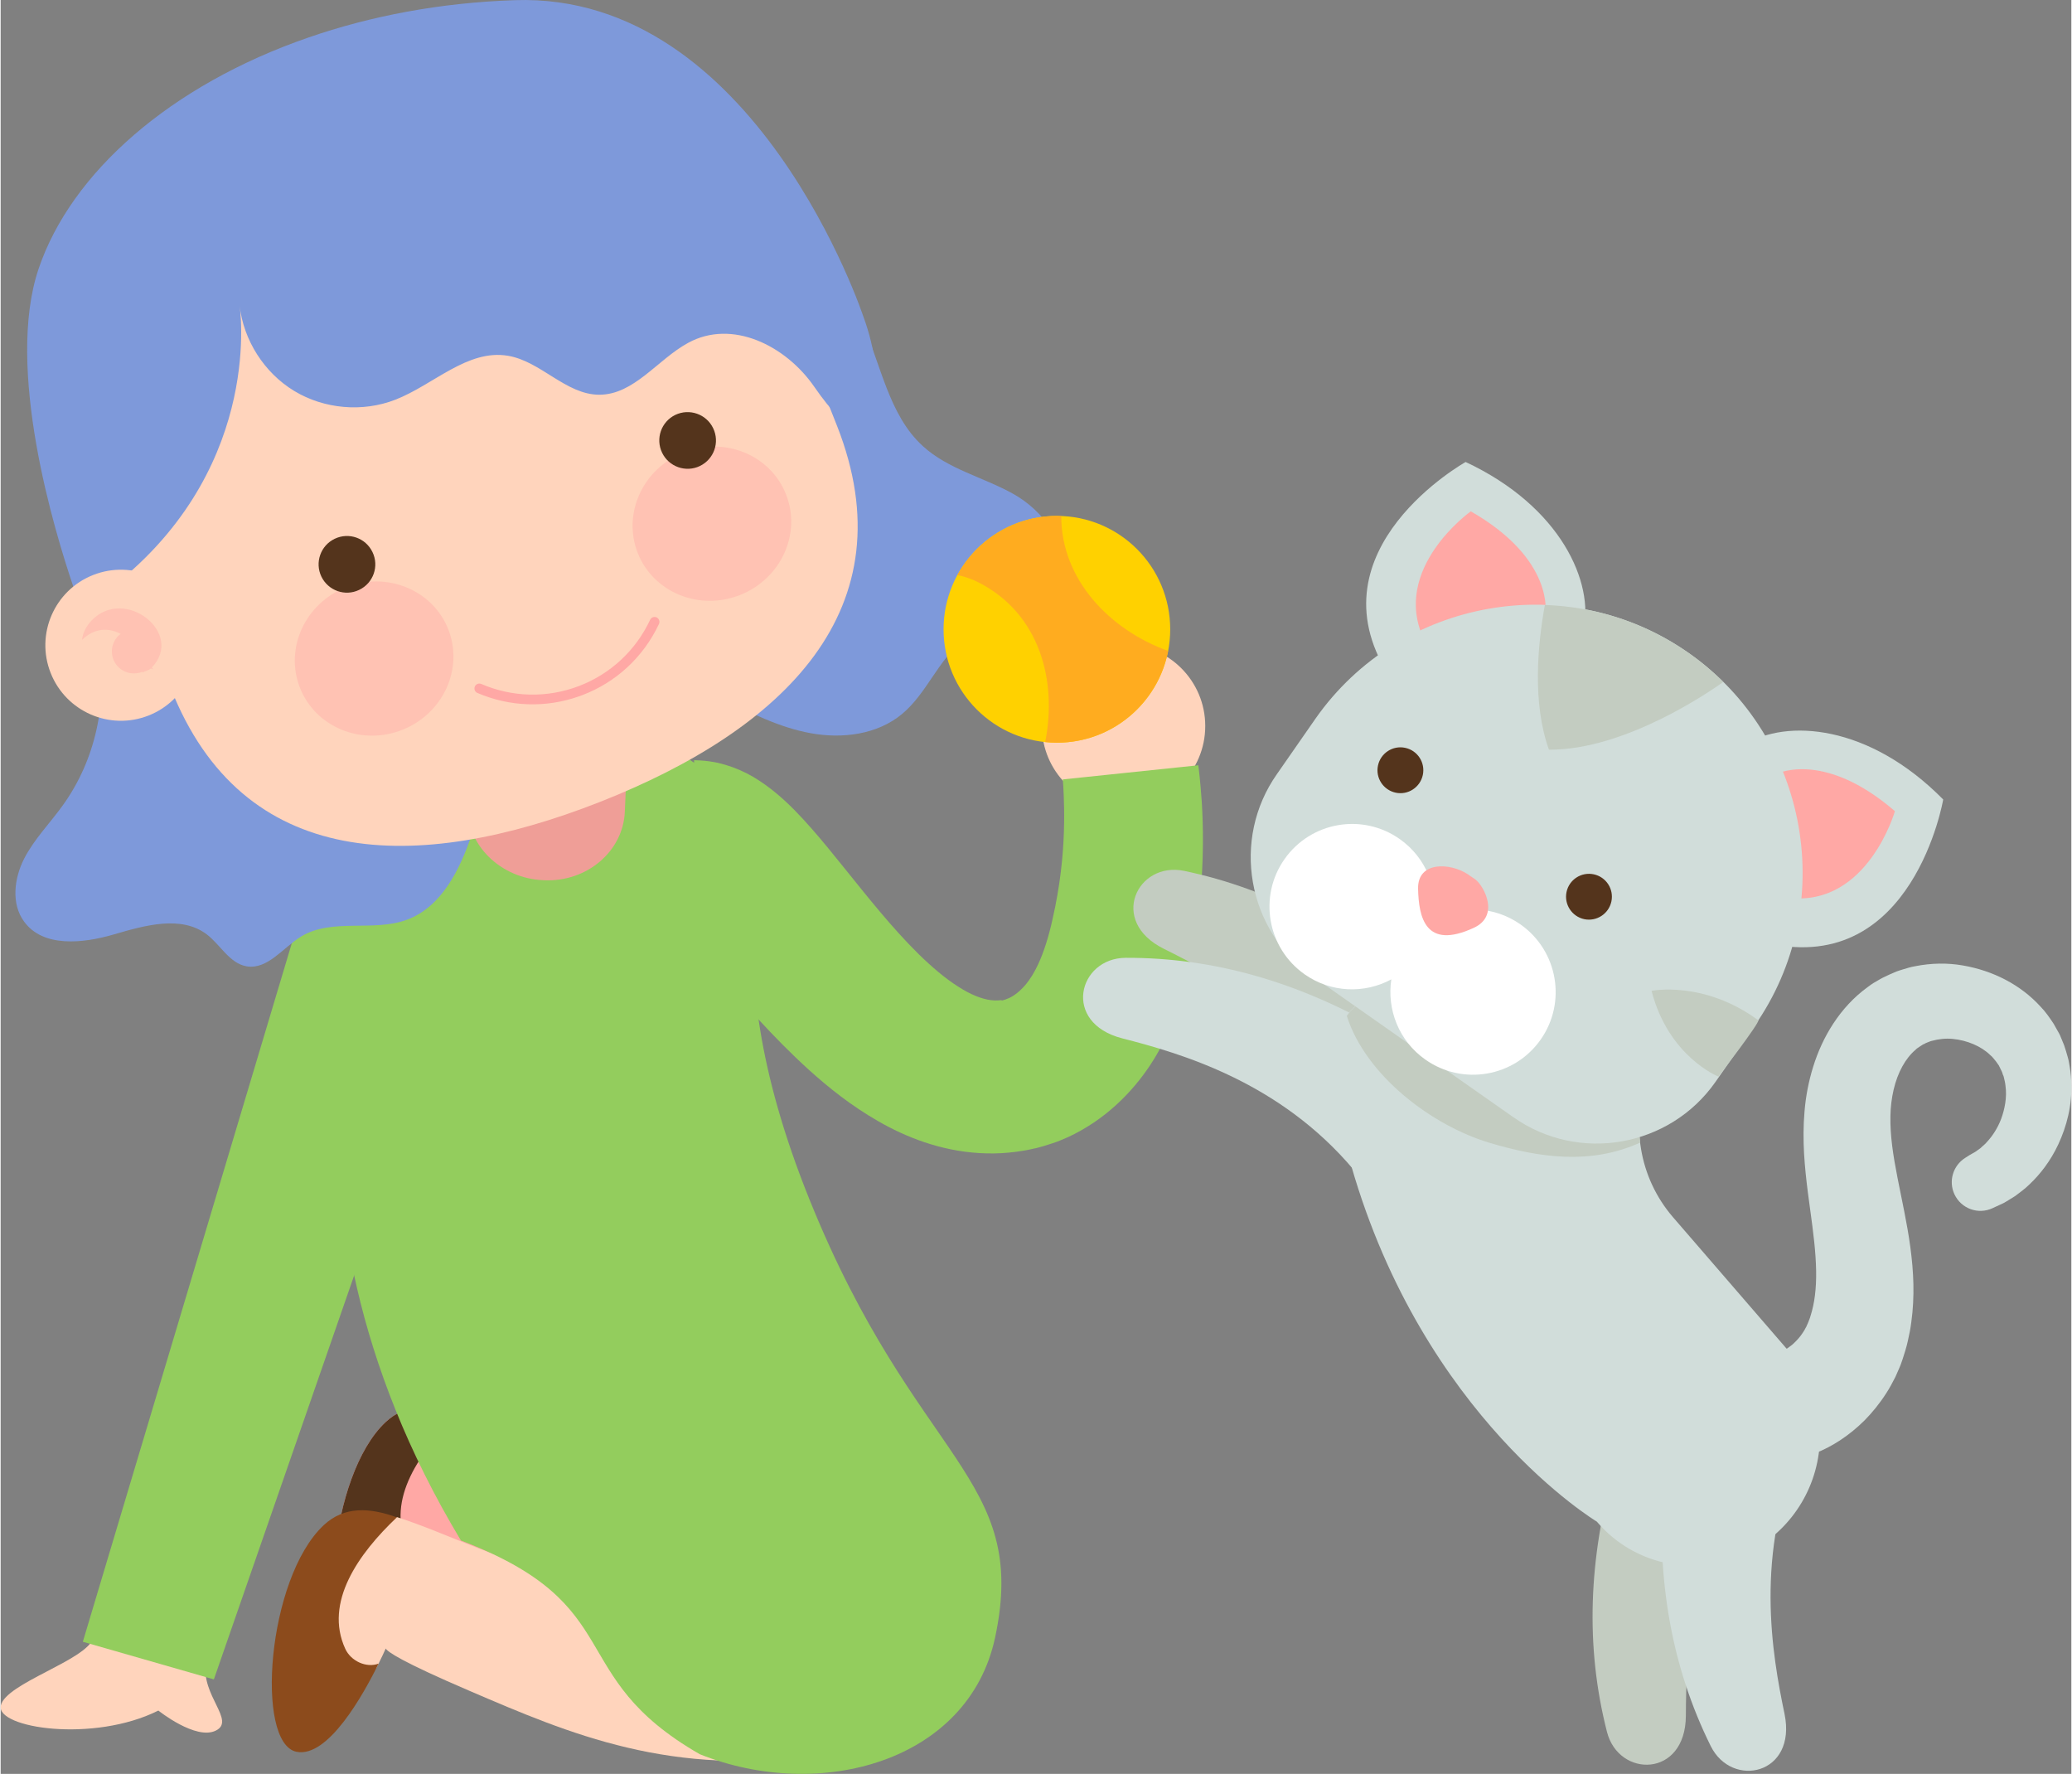 <?xml version="1.0" encoding="UTF-8"?>
<!DOCTYPE svg PUBLIC "-//W3C//DTD SVG 1.1//EN" "http://www.w3.org/Graphics/SVG/1.1/DTD/svg11.dtd">
<!-- Creator: CorelDRAW 2019 (64 Bit) -->
<svg xmlns="http://www.w3.org/2000/svg" xml:space="preserve" width="833px" height="713px" version="1.1" style="shape-rendering:geometricPrecision; text-rendering:geometricPrecision; image-rendering:optimizeQuality; fill-rule:evenodd; clip-rule:evenodd"
viewBox="0 0 257.73 220.74"
 xmlns:xlink="http://www.w3.org/1999/xlink"
 xmlns:xodm="http://www.corel.com/coreldraw/odm/2003">
 <rect x="0" y="0" width="257.73" height="220.74" fill="#808080" stroke="none"/>
 <defs>
  <style type="text/css">
   <![CDATA[
    .fil5 {fill:#54341C;fill-rule:nonzero}
    .fil2 {fill:#7E99DA;fill-rule:nonzero}
    .fil6 {fill:#8C4B1C;fill-rule:nonzero}
    .fil1 {fill:#93CD5D;fill-rule:nonzero}
    .fil11 {fill:#C3CCC1;fill-rule:nonzero}
    .fil12 {fill:#D1DDDA;fill-rule:nonzero}
    .fil7 {fill:#EF9E97;fill-rule:nonzero}
    .fil3 {fill:#FFA8A5;fill-rule:nonzero}
    .fil10 {fill:#FFAC1F;fill-rule:nonzero}
    .fil9 {fill:#FFD100;fill-rule:nonzero}
    .fil0 {fill:#FFD4BC;fill-rule:nonzero}
    .fil13 {fill:white;fill-rule:nonzero}
    .fil8 {fill:#FFA8A5;fill-rule:nonzero;fill-opacity:0.4}
    .fil4 {fill:#FFA8A5;fill-rule:nonzero;fill-opacity:0.6}
   ]]>
  </style>
 </defs>
 <g id="Camada_x0020_1">
  <g id="_2284713623904">
   <g>
    <path class="fil0" d="M11.54 203.84c-0.93,2.8 -10.89,5.6 -11.52,8.4 -0.62,2.8 11.52,4.67 19.61,0.62 0,0 4.67,3.74 7.16,2.49 2.49,-1.24 -1.87,-4.35 -1.25,-8.4l-14 -3.11z"/>
    <polygon class="fil1" points="58.12,118.06 26.54,208.98 10.23,204.3 37.78,112.22 "/>
    <path class="fil0" d="M149.93 90.34c0,5.62 -4.55,10.17 -10.16,10.17 -5.62,0 -10.17,-4.55 -10.17,-10.17 0,-5.61 4.55,-10.16 10.17,-10.16 5.61,0 10.16,4.55 10.16,10.16z"/>
    <path class="fil1" d="M86.31 94.6c0,0 0.1,0 0.28,0.01 0.14,0 0.3,0.01 0.48,0.02 0.34,0.02 0.73,0.05 1.14,0.11 0.99,0.14 1.33,0.25 2.02,0.44 1.17,0.35 2.44,0.9 3.43,1.49 1.03,0.61 1.95,1.28 2.79,1.97 1.66,1.37 3.06,2.85 4.45,4.43 1.39,1.57 2.74,3.25 4.15,5 2.81,3.48 5.84,7.33 9.15,10.6 1.65,1.62 3.36,3.08 4.96,4.09 1.61,1.05 3,1.55 4.04,1.69 0.27,0.02 0.52,0.06 0.78,0.04 0.12,0.01 0.25,-0.01 0.38,-0.02 0.07,0.01 0.13,-0.02 0.2,-0.02l0.1 0.09 0.05 0.11 0.01 0c0.26,0 -0.33,-0.03 -0.25,-0.05l0.06 -0.07 0.54 -0.15c0.14,-0.04 0.02,-0.03 0.04,-0.03l-0.05 0.01c-0.06,0.03 -0.02,0.01 0.03,0 0.04,-0.02 0.09,-0.02 0.13,-0.05 0.18,-0.05 0.38,-0.15 0.6,-0.27 0.44,-0.24 0.93,-0.63 1.39,-1.11 0.24,-0.24 0.46,-0.5 0.66,-0.78l0.08 -0.11 0.04 -0.05c0.02,-0.03 -0.15,0.24 -0.07,0.11l0.02 -0.02 0.03 -0.06 0.29 -0.44c0.12,-0.19 0.12,-0.16 0.25,-0.4 0.83,-1.4 1.51,-3.23 2.04,-5.25 0.13,-0.48 0.27,-1.07 0.36,-1.49 0.12,-0.55 0.24,-1.1 0.35,-1.63 0.19,-0.96 0.37,-2 0.51,-2.94 0.56,-3.82 0.63,-7.07 0.59,-9.33 -0.04,-2.26 -0.16,-3.55 -0.16,-3.55l16.87 -1.76c0,0 0.05,0.42 0.14,1.2 0.08,0.78 0.19,1.92 0.29,3.39 0.18,2.92 0.27,7.12 -0.23,12.14 -0.12,1.27 -0.27,2.53 -0.49,3.94 -0.11,0.64 -0.22,1.29 -0.33,1.96 -0.14,0.8 -0.26,1.43 -0.43,2.19 -0.64,2.94 -1.57,6.29 -3.37,9.8 -0.19,0.39 -0.55,1.01 -0.79,1.43l-0.27 0.45 -0.48 0.76c-0.59,0.89 -1.23,1.76 -1.94,2.59 -1.42,1.68 -3.1,3.25 -5.11,4.61 -1.01,0.67 -2.08,1.3 -3.25,1.83 -0.29,0.13 -0.59,0.25 -0.89,0.38 -0.3,0.12 -0.59,0.24 -1.01,0.37l-1.07 0.34 -0.53 0.15 -0.45 0.12 -0.22 0.04 -0.44 0.1c-0.3,0.06 -0.59,0.13 -0.9,0.17 -0.6,0.1 -1.2,0.19 -1.82,0.24 -1.22,0.12 -2.45,0.13 -3.66,0.06 -4.9,-0.29 -9.19,-2.01 -12.58,-3.96 -3.44,-1.97 -6.18,-4.19 -8.6,-6.36 -4.8,-4.36 -8.35,-8.59 -11.29,-11.9 -1.45,-1.65 -2.73,-3.09 -3.79,-4.18 -1.04,-1.1 -1.89,-1.84 -2.26,-2.1 -0.17,-0.12 -0.2,-0.11 -0.05,-0.01 0.12,0.08 0.58,0.33 1.09,0.47 0.36,0.11 0.4,0.13 1.13,0.24 0.28,0.04 0.54,0.22 0.78,0.22l0.17 0.16c0.07,0 0.11,0 0.08,0l-0.07 0c-0.18,0 -0.28,-0.15 -0.28,-0.15l0.16 -21.32z"/>
    <path class="fil2" d="M126.02 61.45c-3.71,-2.07 -8.09,-3.06 -11.23,-5.93 -4.3,-3.91 -5.19,-10.21 -7.63,-15.47 -1.96,-4.22 -5.13,-7.99 -9.3,-10.06 -4.16,-2.08 -9.36,-2.28 -13.4,0.02 -3.92,2.23 -6.35,6.48 -7.39,10.87 -1.03,4.39 -0.85,8.96 -0.65,13.46l13.29 32.54c3.56,1.81 7.19,3.65 11.12,4.36 3.93,0.72 8.29,0.17 11.36,-2.39 3.08,-2.55 4.49,-6.72 7.64,-9.18 3.8,-2.97 9.97,-3.42 11.69,-7.93 1.52,-3.97 -1.79,-8.22 -5.5,-10.29z"/>
    <g>
     <path class="fil3" d="M78.05 157.07c8.15,8.11 4.01,26.81 -3.67,26.58 -7.68,-0.22 -19.42,-13.3 -26.48,-6.67 -7.06,6.63 -8.54,27.16 -3.37,28.18 5.17,1.03 11.18,-13.04 11.18,-13.04 0,0 18.25,14.19 31.65,2.39 13.4,-11.8 12.53,-28.9 6.19,-43.32l-15.5 5.88z"/>
     <path class="fil4" d="M82.49 169.48c5.12,0.94 10.54,1.35 15.44,-0.56 -0.27,-6 -1.89,-12.07 -4.38,-17.73l-15.5 5.88c3.14,3.13 4.45,7.83 4.44,12.41z"/>
     <path class="fil5" d="M50.59 192.35c-2.66,-5.78 1.63,-11.83 6.41,-16.36 -3.37,-1.22 -6.54,-1.42 -9.1,0.99 -7.06,6.63 -8.54,27.16 -3.37,28.18 3.91,0.78 8.31,-7.09 10.21,-10.97 -1.52,0.58 -3.45,-0.31 -4.15,-1.84z"/>
    </g>
    <g>
     <path class="fil0" d="M68.49 195.12c-4.89,-0.14 -12.97,-4.37 -19.15,-6.33 -7.77,2.76 -13.15,13.87 -8.7,18.32 2.96,2.95 5.62,1.49 6.27,0.18 0.51,-1.03 0.87,-1.81 1.02,-2.15 0.21,0.39 1.87,1.6 10.48,5.29 12.35,5.3 25.18,10.85 43.99,7.86 0,0 -26.23,-22.94 -33.91,-23.17z"/>
     <path class="fil6" d="M42.89 205.17c-2.65,-5.77 1.64,-11.83 6.42,-16.35 -3.37,-1.23 -6.55,-1.42 -9.11,0.98 -7.06,6.63 -8.54,27.16 -3.37,28.19 3.92,0.78 8.31,-7.1 10.21,-10.97 -1.52,0.57 -3.45,-0.31 -4.15,-1.85z"/>
    </g>
    <g>
     <path class="fil1" d="M46.8 110.94l26.84 -24.7 23.41 16.03c0,0 -9.62,14.22 3.64,47.04 13.25,32.81 27.36,34.35 23.09,54.44 -3.3,15.48 -21.81,20.53 -36.77,14.54 -17.11,-9.83 -8.56,-18.5 -29.72,-26.59 -26.77,-44.5 -10.49,-80.76 -10.49,-80.76z"/>
    </g>
    <g>
     <path class="fil2" d="M58.46 85.36c-2.69,-4.21 -7.63,-6.36 -12.39,-7.89 -7.56,-2.43 -15.42,-3.91 -23.35,-4.37l-10.57 7.58c1.23,6.74 -0.4,13.97 -4.41,19.53 -1.6,2.23 -3.57,4.21 -4.82,6.65 -1.24,2.44 -1.63,5.59 -0.01,7.81 2.36,3.26 7.31,2.74 11.18,1.61 3.86,-1.13 8.41,-2.43 11.6,0.02 1.69,1.31 2.82,3.59 4.93,3.95 2.63,0.43 4.53,-2.35 6.81,-3.73 3.85,-2.31 8.97,-0.51 13.17,-2.08 4.29,-1.6 6.56,-6.23 8.03,-10.57 2.07,-6.05 3.28,-13.13 -0.17,-18.51z"/>
     <path class="fil7" d="M58.29 96.29l-0.16 3.88c-0.21,5 4.14,9.14 9.38,9.36l0.17 0.01c5.24,0.22 9.8,-3.55 10.01,-8.55l0.23 -5.36c-6.54,-0.55 -13.11,0.04 -19.63,0.66z"/>
     <g>
      <path class="fil0" d="M21.17 85.63c8.95,22.74 30.55,23.16 53.45,14.15 22.9,-9.02 38.43,-24.04 29.48,-46.79 -8.95,-22.74 -18.67,-44.12 -59.01,-28.25 -40.34,15.88 -32.88,38.14 -23.92,60.89z"/>
     </g>
     <path class="fil8" d="M79.31 68.85c1.95,4.89 7.66,7.21 12.75,5.18 5.09,-2.04 7.64,-7.65 5.68,-12.54 -1.95,-4.9 -7.66,-7.22 -12.75,-5.18 -5.09,2.03 -7.63,7.64 -5.68,12.54z"/>
     <path class="fil8" d="M55.7 78.27c1.95,4.9 -0.59,10.51 -5.68,12.54 -5.09,2.03 -10.8,-0.29 -12.75,-5.18 -1.96,-4.89 0.59,-10.51 5.67,-12.54 5.09,-2.03 10.8,0.29 12.76,5.18z"/>
     <path class="fil2" d="M14.94 72.18c0,0 -3.8,-0.17 -5.87,0.89 -2.35,-6.89 -8.55,-27.24 -4.34,-39.64 4.06,-11.97 16.43,-22.84 33.57,-28.76 7.71,-2.67 16.38,-4.34 25.7,-4.65 30.03,-1.02 43.39,39.41 43.39,39.41 3.03,8.16 1.54,16.8 -0.39,13.41 0,0 -1.11,1.98 -5.74,-4.72 -3.55,-5.13 -10.23,-8.45 -15.7,-5.45 -3.82,2.08 -6.71,6.45 -11.06,6.45 -4.16,-0.01 -7.26,-4.17 -11.37,-4.85 -5.04,-0.84 -9.25,3.62 -14.01,5.47 -4.06,1.58 -8.85,1.17 -12.58,-1.09 -3.73,-2.26 -6.31,-6.3 -6.8,-10.64 0,0 3.05,19.39 -14.8,34.17z"/>
     <g>
      <g>
       <path class="fil0" d="M23.71 76.85c1.9,4.83 -0.47,10.29 -5.3,12.19 -4.83,1.9 -10.29,-0.48 -12.19,-5.31 -1.9,-4.82 0.47,-10.28 5.3,-12.18 4.83,-1.9 10.29,0.47 12.19,5.3z"/>
      </g>
     </g>
     <path class="fil8" d="M11.34 77.19c-0.76,0.79 -1.13,1.63 -1.21,2.44 1.55,-1.52 3.35,-1.54 4.81,-0.74 -0.12,0.08 -0.23,0.17 -0.33,0.27 -1.05,1.09 -1.02,2.83 0.08,3.88 0.81,0.78 1.99,0.96 2.97,0.55 0,0.03 0,0.07 0,0.1 0.29,-0.18 0.75,-0.25 1.02,-0.5 0.02,-0.03 0.25,0.11 0.28,0.08 0,-0.01 0.01,-0.02 0.01,-0.02 0.01,-0.02 -0.17,-0.17 -0.16,-0.18 4.13,-4.3 -3.37,-10.13 -7.47,-5.88z"/>
     <path class="fil5" d="M82.33 56.34c0.84,1.75 2.95,2.49 4.7,1.65 1.76,-0.85 2.5,-2.95 1.65,-4.71 -0.84,-1.75 -2.95,-2.49 -4.71,-1.65 -1.75,0.85 -2.49,2.95 -1.64,4.71z"/>
     <path class="fil5" d="M39.92 71.75c0.85,1.76 2.96,2.5 4.71,1.65 1.76,-0.84 2.5,-2.95 1.65,-4.7 -0.84,-1.76 -2.95,-2.5 -4.71,-1.65 -1.75,0.84 -2.49,2.95 -1.65,4.7z"/>
     <g>
      <path class="fil3" d="M71.96 86.66c-4.12,1.45 -8.59,1.3 -12.62,-0.43 -0.31,-0.13 -0.45,-0.49 -0.32,-0.8 0.14,-0.31 0.49,-0.45 0.8,-0.32 3.88,1.67 8.18,1.77 12.13,0.27 3.94,-1.5 7.1,-4.43 8.89,-8.26 0.14,-0.3 0.51,-0.43 0.81,-0.29 0.3,0.15 0.43,0.51 0.29,0.81 -1.93,4.11 -5.32,7.26 -9.56,8.87 -0.14,0.05 -0.28,0.1 -0.42,0.15z"/>
     </g>
    </g>
    <g>
     <path class="fil9" d="M145.57 78.31c0,7.79 -6.31,14.11 -14.1,14.11 -7.8,0 -14.11,-6.32 -14.11,-14.11 0,-7.79 6.31,-14.11 14.11,-14.11 7.79,0 14.1,6.32 14.1,14.11z"/>
     <path class="fil10" d="M132.01 64.23c-0.18,-0.01 -0.36,-0.03 -0.54,-0.03 -5.35,0 -10,2.98 -12.4,7.36 0.92,0.18 1.83,0.49 2.69,0.94 7.54,3.86 9.78,12.18 8.25,19.84 0.48,0.05 0.96,0.08 1.46,0.08 6.87,0 12.59,-4.92 13.84,-11.42 -7.27,-2.61 -13.32,-8.9 -13.3,-16.77z"/>
    </g>
   </g>
   <g>
    <path class="fil11" d="M144.78 118.07c6.71,3.33 18.07,9.36 24.81,22.07 1.8,-1.21 3.79,-2.13 5.82,-2.96 2.81,-1.89 5.6,-3.82 8.46,-5.64 -2.4,-2.95 -4.87,-5.59 -7.37,-7.83 -8.79,-7.88 -18.42,-13.09 -29.2,-15.34 -5.82,-1.21 -9.47,6.26 -2.52,9.7z"/>
    <path class="fil12" d="M139.59 129.21c7.26,1.86 19.62,5.39 28.86,16.41 1.51,-1.55 3.26,-2.87 5.08,-4.1 2.35,-2.44 4.68,-4.9 7.1,-7.27 -2.96,-2.39 -5.93,-4.46 -8.84,-6.13 -10.23,-5.88 -20.74,-8.97 -31.76,-8.93 -5.93,0.03 -7.96,8.09 -0.44,10.02z"/>
    <path class="fil11" d="M209.75 213.51c0.03,-7.5 0.45,-20.34 8.9,-31.99 -1.87,-1.09 -3.58,-2.47 -5.21,-3.92 -2.94,-1.7 -5.9,-3.35 -8.78,-5.12 -1.6,3.44 -2.88,6.83 -3.8,10.06 -3.21,11.35 -3.66,22.3 -0.93,32.97 1.46,5.75 9.78,5.75 9.82,-2z"/>
    <path class="fil12" d="M205.81 132.09l-0.61 1.52c-2.44,6.04 -1.3,12.94 2.96,17.87l14.33 16.58c2.55,2.96 3.96,6.75 3.95,10.67 -0.02,5.91 -3.25,11.36 -8.44,14.2 -6.48,3.55 -14.56,2.05 -19.33,-3.58 0,0 -21.56,-12.9 -30.58,-44.33 -9.03,-31.44 13.87,-18.65 13.87,-18.65l23.85 5.72z"/>
    <path class="fil11" d="M185.38 142.23c6.03,1.79 12.43,2.79 18.69,-0.05 -0.35,-2.86 0.01,-5.8 1.13,-8.57l0.61 -1.52 -23.85 -5.72c0,0 -10.4,-5.79 -14.41,0.05 2.35,7.41 10.58,13.66 17.83,15.81z"/>
    <path class="fil12" d="M222.03 213.27c-1.53,-7.34 -3.79,-19.99 2.06,-33.14 -2.06,-0.67 -4.02,-1.66 -5.92,-2.75 -3.23,-1.05 -6.46,-2.05 -9.66,-3.18 -0.85,3.7 -1.39,7.28 -1.61,10.63 -0.78,11.77 1.05,22.57 5.94,32.44 2.63,5.33 10.76,3.6 9.19,-4z"/>
    <path class="fil12" d="M219.79 168.34c0,0 0.09,0.01 0.27,0.02 0.09,0.01 0.21,0.02 0.34,0.03 0.13,0.01 0.35,0.03 0.24,0.01 -0.03,0 -0.07,0 -0.1,0.02 -0.04,0.01 0.08,-0.01 0.13,0 0.13,-0.01 0.3,-0.03 0.51,-0.09 0.43,-0.09 1.07,-0.4 1.79,-0.98 0.35,-0.31 0.72,-0.68 1.05,-1.11 0.17,-0.22 0.32,-0.45 0.47,-0.69l0.2 -0.37 0.03 -0.04 0.01 -0.01c-0.13,0.31 -0.03,0.07 -0.06,0.14l0.02 -0.05 0.08 -0.2 0.17 -0.38 0.08 -0.19 0.03 -0.09 0.07 -0.17c0.04,-0.08 0.11,-0.32 0.16,-0.49 0.12,-0.36 0.22,-0.76 0.31,-1.17 0.18,-0.84 0.3,-1.77 0.35,-2.8 0.1,-2.06 -0.09,-4.42 -0.44,-7.12 -0.34,-2.69 -0.84,-5.71 -1.04,-9.07 -0.09,-1.67 -0.1,-3.44 0.06,-5.25 0.15,-1.84 0.51,-3.75 1.08,-5.56 1.12,-3.62 3.29,-7.37 6.78,-9.9l0.33 -0.24 0.08 -0.06 0.32 -0.21 0.12 -0.07 0.48 -0.28c0.18,-0.1 0.28,-0.17 0.52,-0.29l0.86 -0.41 0.88 -0.38c0.27,-0.1 0.51,-0.17 0.77,-0.25 0.51,-0.15 1.01,-0.32 1.53,-0.4 2.04,-0.41 4.06,-0.43 5.95,-0.1 3.78,0.65 7.2,2.41 9.66,5.11 0.63,0.64 1.15,1.4 1.64,2.14 0.22,0.39 0.44,0.78 0.66,1.17l0.04 0.07 0.14 0.29 0.04 0.11 0.09 0.21 0.17 0.42c0.07,0.17 0.11,0.24 0.19,0.47l0.22 0.69c0.12,0.44 0.3,0.96 0.35,1.33 0.15,0.8 0.27,1.58 0.29,2.35 0.17,3.06 -0.6,5.72 -1.59,7.87 -1,2.15 -2.32,3.8 -3.58,4.99 -0.61,0.61 -1.27,1.06 -1.8,1.47 -0.59,0.36 -1.07,0.68 -1.49,0.9 -0.86,0.4 -1.32,0.61 -1.32,0.61 -1.79,0.84 -3.91,0.07 -4.75,-1.72 -0.77,-1.65 -0.17,-3.58 1.33,-4.53l0.58 -0.37c0,0 0.21,-0.13 0.62,-0.35 0.2,-0.11 0.42,-0.31 0.7,-0.49 0.24,-0.25 0.57,-0.46 0.86,-0.83 0.6,-0.65 1.26,-1.6 1.72,-2.81 0.44,-1.2 0.75,-2.69 0.54,-4.14 -0.03,-0.37 -0.13,-0.72 -0.21,-1.07 -0.04,-0.21 -0.11,-0.25 -0.14,-0.38l-0.05 -0.17c-0.01,-0.06 -0.11,-0.25 -0.17,-0.37l-0.2 -0.41 -0.1 -0.21 -0.05 -0.1 -0.01 -0.03c0.21,0.45 0.05,0.12 0.1,0.21l-0.02 -0.02c-0.11,-0.15 -0.21,-0.29 -0.31,-0.44 -0.24,-0.28 -0.44,-0.59 -0.75,-0.83 -1.1,-1.08 -2.86,-1.83 -4.65,-2 -0.9,-0.09 -1.8,0.02 -2.59,0.24 -0.2,0.04 -0.38,0.13 -0.57,0.2 -0.08,0.04 -0.2,0.07 -0.26,0.11 -0.04,0.03 -0.09,0.06 -0.13,0.08 -0.04,0.02 -0.09,0.04 -0.14,0.05 -0.09,0.05 -0.29,0.19 -0.43,0.28l-0.46 0.31 -0.11 0.08c0.1,-0.07 -0.28,0.18 0.23,-0.16l-0.02 0.02 -0.03 0.02 -0.11 0.11c-1.27,1.07 -2.24,2.83 -2.74,4.97 -0.25,1.08 -0.38,2.16 -0.4,3.32 -0.02,1.18 0.06,2.41 0.22,3.69 0.32,2.55 0.94,5.27 1.5,8.14 0.57,2.87 1.07,5.95 1.14,9.06 0.03,1.56 -0.04,3.15 -0.26,4.71 -0.1,0.79 -0.25,1.57 -0.43,2.34 -0.1,0.4 -0.16,0.73 -0.31,1.19l-0.2 0.64 -0.17 0.53 -0.14 0.4 -0.07 0.2 -0.11 0.27 -0.06 0.14c-0.17,0.38 -0.33,0.75 -0.49,1.12 -0.36,0.71 -0.73,1.4 -1.14,2.03 -0.82,1.28 -1.73,2.39 -2.69,3.37 -1.95,1.94 -4.11,3.31 -6.16,4.1 -1.02,0.4 -2,0.67 -2.87,0.84 -0.46,0.08 -0.81,0.15 -1.27,0.19 -0.47,0.04 -0.91,0.07 -1.29,0.08 -0.46,0.01 -0.55,0 -0.69,0 -0.14,0 -0.25,0 -0.34,0 -0.18,-0.01 -0.28,-0.01 -0.28,-0.01 -3.76,-0.06 -6.76,-3.16 -6.69,-6.92 0.06,-3.77 3.16,-6.76 6.92,-6.7 0.15,0 0.31,0.01 0.46,0.02z"/>
    <g>
     <path class="fil12" d="M217.06 92.69c5.17,-3.28 15.5,-2.56 24.72,6.8 0,0 -3.74,21.89 -21.72,17.9l-3 -24.7z"/>
     <path class="fil3" d="M220.63 96.46c0,0 5.97,-3.43 15.14,4.48 0,0 -3.38,11.83 -13.14,10.8 0,0 0.32,-9.02 -2,-15.28z"/>
     <path class="fil12" d="M196.99 78.51c1.38,-5.96 -2.76,-15.46 -14.65,-21.02 0,0 -19.4,10.83 -9.63,26.45l24.28 -5.43z"/>
     <path class="fil3" d="M192.26 76.41c0,0 1.23,-6.77 -9.28,-12.78 0,0 -10.03,7.14 -5.8,16 0,0 8.39,-3.32 15.08,-3.22z"/>
     <path class="fil12" d="M188.3 139.04l-12.53 -8.79 -12.52 -8.79c-8.12,-5.7 -10.11,-17.01 -4.4,-25.13l4.82 -6.93c10.54,-15.01 31.44,-18.67 46.45,-8.13 15.02,10.53 18.68,31.44 8.14,46.45l-4.83 6.92c-5.7,8.13 -17.01,10.11 -25.13,4.4z"/>
     <path class="fil5" d="M171.43 95.26c0.33,-1.55 1.85,-2.53 3.39,-2.2 1.54,0.33 2.52,1.84 2.19,3.38 -0.33,1.54 -1.84,2.53 -3.38,2.2 -1.54,-0.33 -2.53,-1.84 -2.2,-3.38z"/>
     <path class="fil5" d="M194.9 110.99c0.33,-1.54 1.85,-2.52 3.39,-2.19 1.54,0.33 2.52,1.84 2.19,3.38 -0.33,1.54 -1.84,2.52 -3.38,2.2 -1.54,-0.33 -2.53,-1.85 -2.2,-3.39z"/>
     <path class="fil13" d="M174.15 104.42c3.3,2.33 4.8,6.24 4.22,9.98 3.33,-1.79 7.53,-1.68 10.82,0.65 4.64,3.28 5.75,9.7 2.47,14.34 -3.28,4.64 -9.7,5.74 -14.34,2.46 -3.3,-2.32 -4.8,-6.24 -4.23,-9.98 -3.32,1.8 -7.52,1.69 -10.81,-0.64 -4.64,-3.28 -5.75,-9.7 -2.47,-14.34 3.28,-4.65 9.7,-5.75 14.34,-2.47z"/>
     <path class="fil3" d="M182.57 108.77l0 -0.01c0,0 0.49,0.35 0.52,0.37 0.03,0.01 -0.52,-0.37 0.52,0.35l0 0.01c1,0.79 3.02,4.46 -0.26,5.97 -6.03,2.78 -6.85,-1.32 -6.93,-4.87 -0.07,-3.48 4.05,-3.21 6.15,-1.82z"/>
     <path class="fil11" d="M192.71 93.29c9.53,0.07 20.23,-7.37 21.7,-8.43 -1.31,-1.29 -2.73,-2.5 -4.29,-3.59 -5.45,-3.83 -11.69,-5.78 -17.92,-5.99 -0.89,4.91 -1.59,12.22 0.51,18.01z"/>
     <path class="fil11" d="M218.76 126.96c0.28,0.21 -4.96,7.01 -4.96,7.01 0,0 -6.2,-2.46 -8.32,-10.67 0,0 6.51,-1.32 13.28,3.66z"/>
    </g>
   </g>
  </g>
 </g>
</svg>
